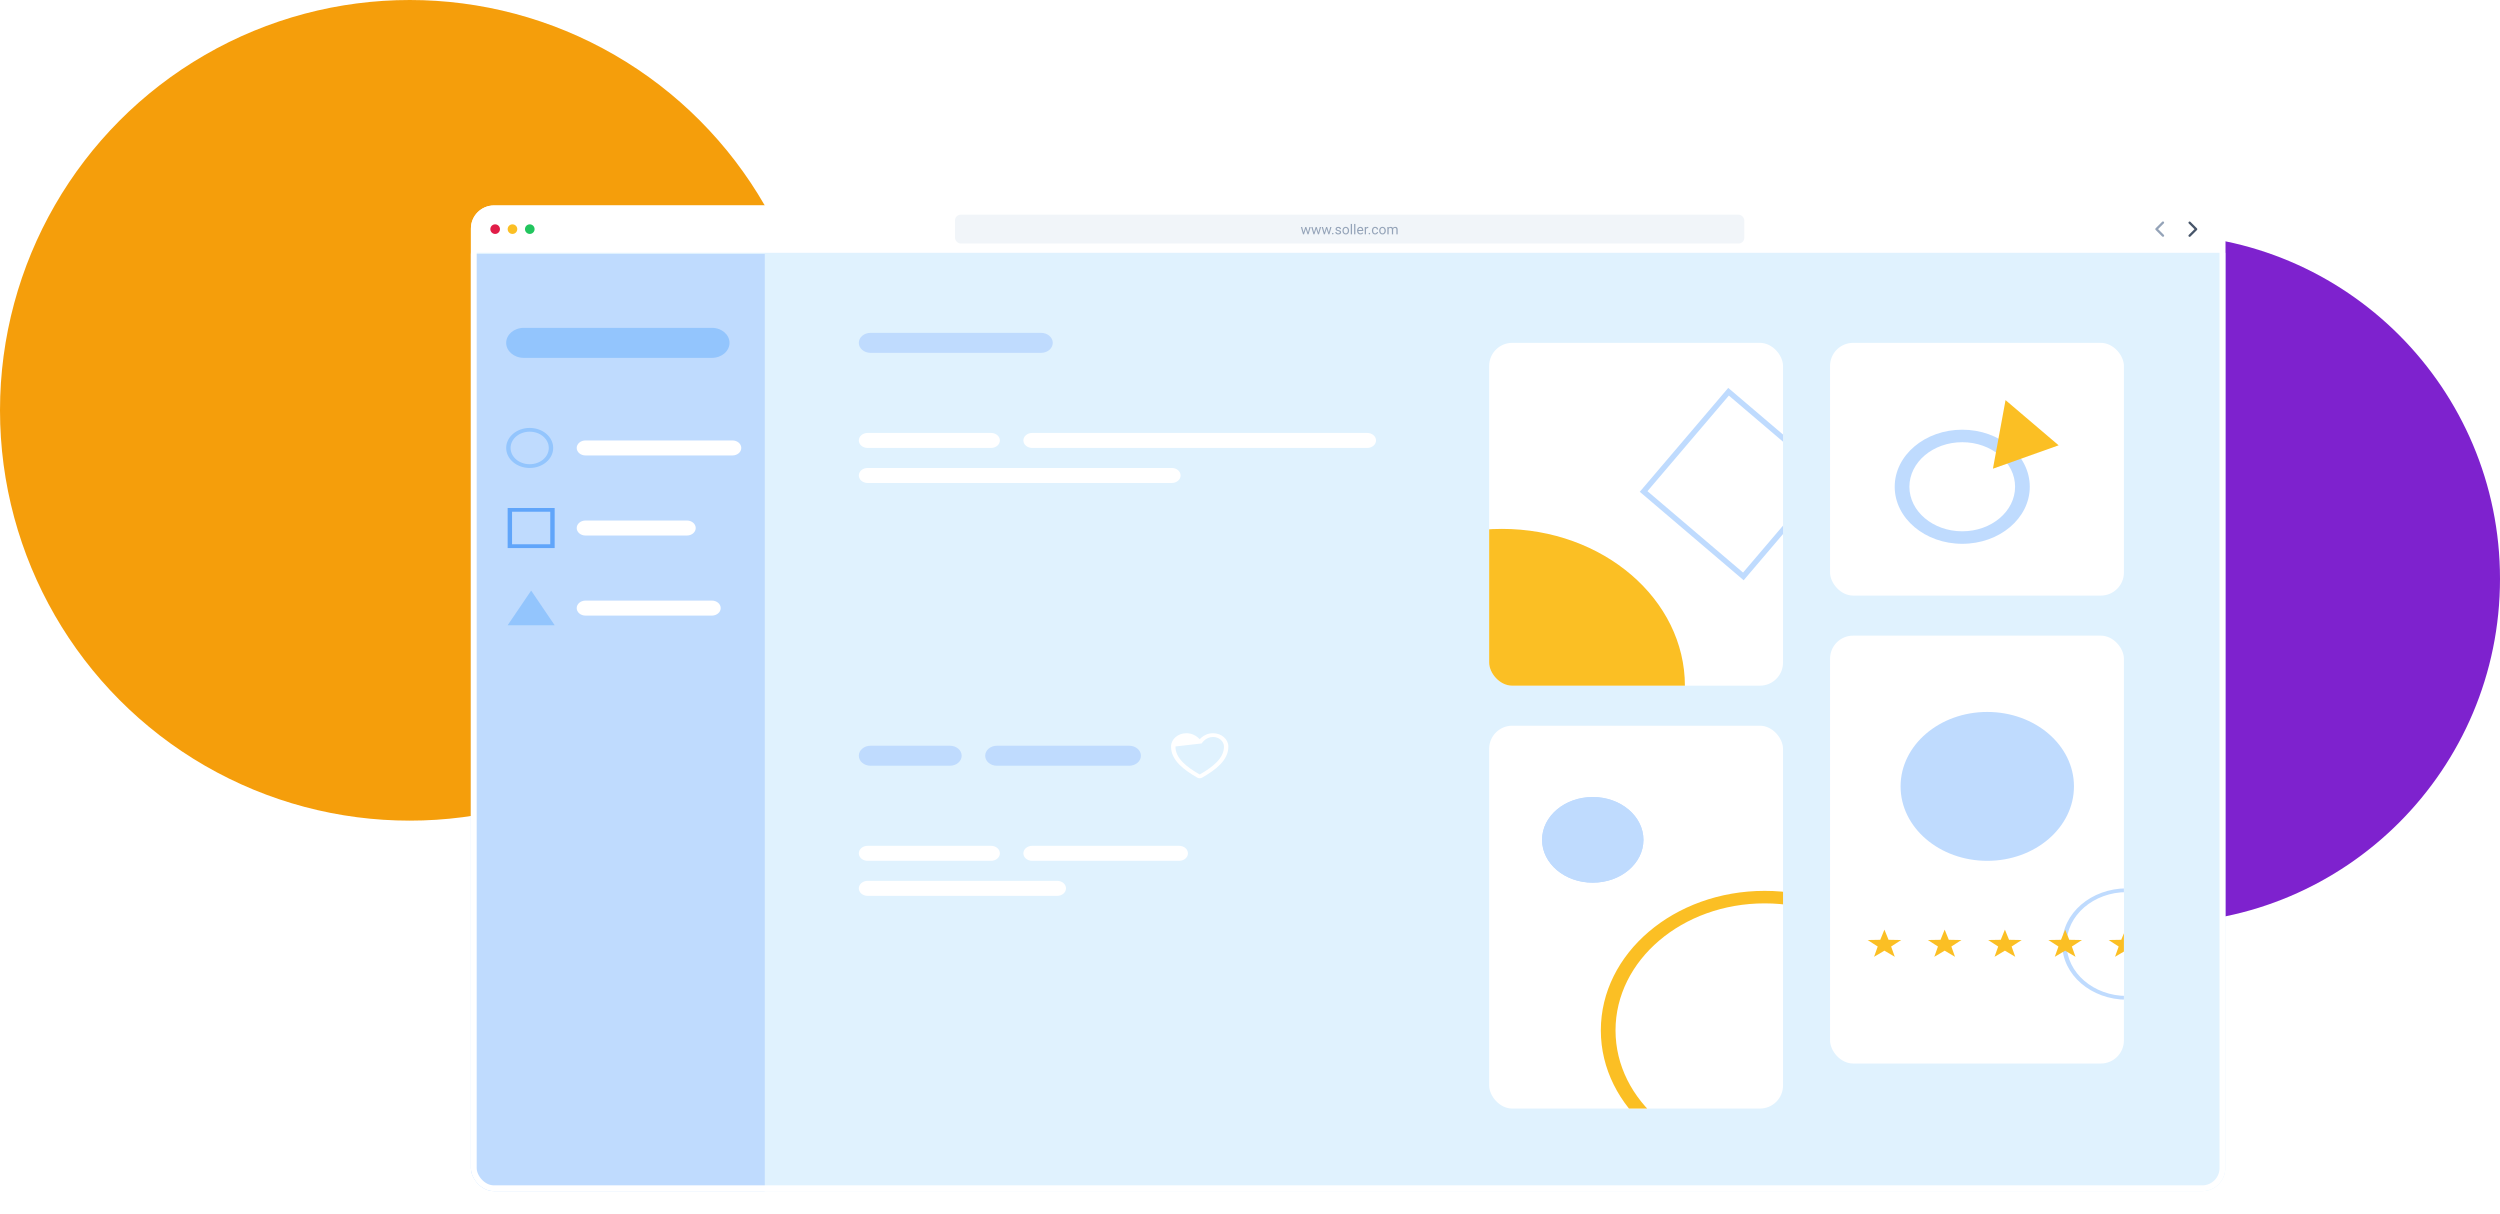 <svg width="2166" height="1052" viewBox="0 0 2166 1052" fill="none" xmlns="http://www.w3.org/2000/svg">
<ellipse cx="355" cy="355.5" rx="355" ry="355.5" fill="#F59E0B"/>
<ellipse cx="1868" cy="501.5" rx="298" ry="298.5" fill="#7E22CE"/>
<g filter="url(#filter0_dd_302_70)">
<g clip-path="url(#clip0_302_70)">
<rect x="408" y="158" width="1520" height="854" rx="20" fill="white"/>
<path d="M429 182.694C426.699 182.694 424.833 180.828 424.833 178.527C424.833 176.226 426.699 174.36 429 174.36C431.301 174.36 433.167 176.226 433.167 178.527C433.167 180.828 431.301 182.694 429 182.694Z" fill="#E11D48"/>
<path d="M444 182.694C441.699 182.694 439.833 180.828 439.833 178.527C439.833 176.226 441.699 174.36 444 174.36C446.301 174.36 448.167 176.226 448.167 178.527C448.167 180.828 446.301 182.694 444 182.694Z" fill="#FBBF24"/>
<path d="M459 182.694C456.699 182.694 454.833 180.828 454.833 178.527C454.833 176.226 456.699 174.36 459 174.36C461.301 174.36 463.167 176.226 463.167 178.527C463.167 180.828 461.301 182.694 459 182.694Z" fill="#22C55E"/>
<path d="M1869.76 178.5L1874.71 183.45C1874.8 183.542 1874.88 183.653 1874.93 183.775C1874.98 183.897 1875.01 184.028 1875.01 184.161C1875.01 184.293 1874.99 184.425 1874.94 184.548C1874.89 184.671 1874.81 184.782 1874.72 184.876C1874.63 184.97 1874.51 185.045 1874.39 185.095C1874.27 185.145 1874.14 185.17 1874 185.169C1873.87 185.168 1873.74 185.14 1873.62 185.088C1873.5 185.036 1873.39 184.959 1873.29 184.864L1867.64 179.207C1867.45 179.019 1867.34 178.765 1867.34 178.5C1867.34 178.235 1867.45 177.98 1867.64 177.793L1873.29 172.136C1873.48 171.954 1873.73 171.853 1874 171.855C1874.26 171.858 1874.51 171.963 1874.69 172.148C1874.88 172.334 1874.99 172.584 1874.99 172.847C1874.99 173.109 1874.89 173.361 1874.71 173.55L1869.76 178.5Z" fill="#94A3B8"/>
<path d="M1901.31 178.571L1896.36 173.621C1896.18 173.432 1896.08 173.18 1896.08 172.918C1896.09 172.655 1896.19 172.405 1896.38 172.219C1896.56 172.034 1896.81 171.929 1897.07 171.926C1897.34 171.924 1897.59 172.025 1897.78 172.207L1903.44 177.864C1903.62 178.052 1903.73 178.306 1903.73 178.571C1903.73 178.836 1903.62 179.09 1903.44 179.278L1897.78 184.935C1897.59 185.117 1897.34 185.218 1897.07 185.216C1896.81 185.213 1896.56 185.108 1896.38 184.923C1896.19 184.737 1896.09 184.487 1896.08 184.224C1896.08 183.962 1896.18 183.71 1896.36 183.521L1901.31 178.571V178.571Z" fill="#475569"/>
<rect x="827.398" y="166" width="683.867" height="25" rx="5" fill="#F1F5F9"/>
<path d="M1129.26 181.875L1130.89 176.66H1131.61L1131.47 177.697L1129.81 183H1129.11L1129.26 181.875ZM1128.17 176.66L1129.56 181.934L1129.66 183H1128.92L1127.08 176.66H1128.17ZM1133.17 181.893L1134.49 176.66H1135.57L1133.73 183H1133L1133.17 181.893ZM1131.77 176.66L1133.36 181.787L1133.54 183H1132.85L1131.14 177.686L1131 176.66H1131.77ZM1138.29 181.875L1139.92 176.66H1140.63L1140.49 177.697L1138.83 183H1138.13L1138.29 181.875ZM1137.19 176.66L1138.58 181.934L1138.68 183H1137.95L1136.11 176.66H1137.19ZM1142.19 181.893L1143.51 176.66H1144.59L1142.75 183H1142.02L1142.19 181.893ZM1140.79 176.66L1142.38 181.787L1142.56 183H1141.87L1140.17 177.686L1140.03 176.66H1140.79ZM1147.31 181.875L1148.94 176.66H1149.65L1149.51 177.697L1147.85 183H1147.16L1147.31 181.875ZM1146.21 176.66L1147.6 181.934L1147.7 183H1146.97L1145.13 176.66H1146.21ZM1151.21 181.893L1152.54 176.66H1153.61L1151.77 183H1151.05L1151.21 181.893ZM1149.81 176.66L1151.41 181.787L1151.59 183H1150.9L1149.19 177.686L1149.05 176.66H1149.81ZM1154.02 182.426C1154.02 182.242 1154.08 182.088 1154.19 181.963C1154.31 181.834 1154.47 181.77 1154.69 181.77C1154.91 181.77 1155.08 181.834 1155.19 181.963C1155.31 182.088 1155.37 182.242 1155.37 182.426C1155.37 182.605 1155.31 182.758 1155.19 182.883C1155.08 183.008 1154.91 183.07 1154.69 183.07C1154.47 183.07 1154.31 183.008 1154.19 182.883C1154.08 182.758 1154.02 182.605 1154.02 182.426ZM1160.86 181.318C1160.86 181.162 1160.82 181.018 1160.75 180.885C1160.69 180.748 1160.55 180.625 1160.34 180.516C1160.13 180.402 1159.82 180.305 1159.4 180.223C1159.05 180.148 1158.73 180.061 1158.44 179.959C1158.16 179.857 1157.92 179.734 1157.72 179.59C1157.53 179.445 1157.38 179.275 1157.27 179.08C1157.17 178.885 1157.11 178.656 1157.11 178.395C1157.11 178.145 1157.17 177.908 1157.28 177.686C1157.39 177.463 1157.55 177.266 1157.75 177.094C1157.96 176.922 1158.21 176.787 1158.5 176.689C1158.78 176.592 1159.11 176.543 1159.46 176.543C1159.97 176.543 1160.4 176.633 1160.76 176.812C1161.12 176.992 1161.4 177.232 1161.59 177.533C1161.78 177.83 1161.88 178.16 1161.88 178.523H1160.79C1160.79 178.348 1160.74 178.178 1160.63 178.014C1160.53 177.846 1160.38 177.707 1160.18 177.598C1159.99 177.488 1159.75 177.434 1159.46 177.434C1159.16 177.434 1158.92 177.48 1158.73 177.574C1158.55 177.664 1158.41 177.779 1158.33 177.92C1158.24 178.061 1158.2 178.209 1158.2 178.365C1158.2 178.482 1158.22 178.588 1158.26 178.682C1158.3 178.771 1158.38 178.855 1158.48 178.934C1158.59 179.008 1158.74 179.078 1158.93 179.145C1159.12 179.211 1159.36 179.277 1159.66 179.344C1160.18 179.461 1160.61 179.602 1160.94 179.766C1161.28 179.93 1161.53 180.131 1161.69 180.369C1161.86 180.607 1161.94 180.896 1161.94 181.236C1161.94 181.514 1161.88 181.768 1161.77 181.998C1161.65 182.229 1161.49 182.428 1161.27 182.596C1161.05 182.76 1160.79 182.889 1160.49 182.982C1160.2 183.072 1159.86 183.117 1159.49 183.117C1158.93 183.117 1158.46 183.018 1158.07 182.818C1157.69 182.619 1157.39 182.361 1157.19 182.045C1157 181.729 1156.9 181.395 1156.9 181.043H1157.99C1158 181.34 1158.09 181.576 1158.24 181.752C1158.4 181.924 1158.59 182.047 1158.82 182.121C1159.04 182.191 1159.27 182.227 1159.49 182.227C1159.79 182.227 1160.04 182.188 1160.24 182.109C1160.44 182.031 1160.59 181.924 1160.7 181.787C1160.8 181.65 1160.86 181.494 1160.86 181.318ZM1163.08 179.9V179.766C1163.08 179.309 1163.14 178.885 1163.28 178.494C1163.41 178.1 1163.6 177.758 1163.85 177.469C1164.1 177.176 1164.4 176.949 1164.76 176.789C1165.11 176.625 1165.51 176.543 1165.95 176.543C1166.4 176.543 1166.8 176.625 1167.16 176.789C1167.52 176.949 1167.82 177.176 1168.07 177.469C1168.32 177.758 1168.52 178.1 1168.65 178.494C1168.78 178.885 1168.85 179.309 1168.85 179.766V179.9C1168.85 180.357 1168.78 180.781 1168.65 181.172C1168.52 181.562 1168.32 181.904 1168.07 182.197C1167.82 182.486 1167.52 182.713 1167.16 182.877C1166.81 183.037 1166.41 183.117 1165.97 183.117C1165.52 183.117 1165.12 183.037 1164.77 182.877C1164.41 182.713 1164.1 182.486 1163.85 182.197C1163.6 181.904 1163.41 181.562 1163.28 181.172C1163.14 180.781 1163.08 180.357 1163.08 179.9ZM1164.16 179.766V179.9C1164.16 180.217 1164.2 180.516 1164.27 180.797C1164.35 181.074 1164.46 181.32 1164.61 181.535C1164.76 181.75 1164.95 181.92 1165.18 182.045C1165.4 182.166 1165.67 182.227 1165.97 182.227C1166.26 182.227 1166.52 182.166 1166.75 182.045C1166.97 181.92 1167.16 181.75 1167.31 181.535C1167.46 181.32 1167.57 181.074 1167.64 180.797C1167.72 180.516 1167.76 180.217 1167.76 179.9V179.766C1167.76 179.453 1167.72 179.158 1167.64 178.881C1167.57 178.6 1167.45 178.352 1167.3 178.137C1167.15 177.918 1166.97 177.746 1166.74 177.621C1166.52 177.496 1166.26 177.434 1165.95 177.434C1165.66 177.434 1165.4 177.496 1165.17 177.621C1164.95 177.746 1164.76 177.918 1164.61 178.137C1164.46 178.352 1164.35 178.6 1164.27 178.881C1164.2 179.158 1164.16 179.453 1164.16 179.766ZM1171.39 174V183H1170.3V174H1171.39ZM1174.3 174V183H1173.21V174H1174.3ZM1178.68 183.117C1178.23 183.117 1177.83 183.043 1177.47 182.895C1177.12 182.742 1176.81 182.529 1176.55 182.256C1176.3 181.982 1176.1 181.658 1175.97 181.283C1175.83 180.908 1175.76 180.498 1175.76 180.053V179.807C1175.76 179.291 1175.84 178.832 1175.99 178.43C1176.14 178.023 1176.35 177.68 1176.61 177.398C1176.87 177.117 1177.17 176.904 1177.5 176.76C1177.84 176.615 1178.18 176.543 1178.53 176.543C1178.99 176.543 1179.38 176.621 1179.71 176.777C1180.04 176.934 1180.31 177.152 1180.52 177.434C1180.73 177.711 1180.89 178.039 1180.99 178.418C1181.09 178.793 1181.14 179.203 1181.14 179.648V180.135H1176.41V179.25H1180.06V179.168C1180.04 178.887 1179.98 178.613 1179.88 178.348C1179.78 178.082 1179.63 177.863 1179.41 177.691C1179.2 177.52 1178.91 177.434 1178.53 177.434C1178.29 177.434 1178.06 177.486 1177.85 177.592C1177.65 177.693 1177.47 177.846 1177.32 178.049C1177.17 178.252 1177.06 178.5 1176.98 178.793C1176.89 179.086 1176.85 179.424 1176.85 179.807V180.053C1176.85 180.354 1176.89 180.637 1176.98 180.902C1177.06 181.164 1177.19 181.395 1177.35 181.594C1177.51 181.793 1177.71 181.949 1177.94 182.062C1178.17 182.176 1178.44 182.232 1178.73 182.232C1179.12 182.232 1179.44 182.154 1179.71 181.998C1179.97 181.842 1180.2 181.633 1180.4 181.371L1181.06 181.893C1180.92 182.1 1180.75 182.297 1180.54 182.484C1180.33 182.672 1180.07 182.824 1179.76 182.941C1179.45 183.059 1179.09 183.117 1178.68 183.117ZM1183.49 177.656V183H1182.41V176.66H1183.46L1183.49 177.656ZM1185.47 176.625L1185.47 177.633C1185.38 177.613 1185.29 177.602 1185.21 177.598C1185.13 177.59 1185.04 177.586 1184.94 177.586C1184.69 177.586 1184.47 177.625 1184.28 177.703C1184.09 177.781 1183.92 177.891 1183.79 178.031C1183.66 178.172 1183.55 178.34 1183.47 178.535C1183.4 178.727 1183.35 178.938 1183.33 179.168L1183.02 179.344C1183.02 178.961 1183.06 178.602 1183.13 178.266C1183.21 177.93 1183.33 177.633 1183.49 177.375C1183.65 177.113 1183.85 176.91 1184.1 176.766C1184.35 176.617 1184.65 176.543 1184.99 176.543C1185.07 176.543 1185.16 176.553 1185.26 176.572C1185.36 176.588 1185.43 176.605 1185.47 176.625ZM1185.77 182.426C1185.77 182.242 1185.82 182.088 1185.94 181.963C1186.05 181.834 1186.22 181.77 1186.44 181.77C1186.66 181.77 1186.82 181.834 1186.94 181.963C1187.05 182.088 1187.11 182.242 1187.11 182.426C1187.11 182.605 1187.05 182.758 1186.94 182.883C1186.82 183.008 1186.66 183.07 1186.44 183.07C1186.22 183.07 1186.05 183.008 1185.94 182.883C1185.82 182.758 1185.77 182.605 1185.77 182.426ZM1191.45 182.227C1191.71 182.227 1191.94 182.174 1192.16 182.068C1192.38 181.963 1192.56 181.818 1192.7 181.635C1192.84 181.447 1192.92 181.234 1192.94 180.996H1193.97C1193.95 181.371 1193.83 181.721 1193.59 182.045C1193.36 182.365 1193.06 182.625 1192.69 182.824C1192.31 183.02 1191.9 183.117 1191.45 183.117C1190.97 183.117 1190.56 183.033 1190.2 182.865C1189.85 182.697 1189.56 182.467 1189.32 182.174C1189.09 181.881 1188.92 181.545 1188.8 181.166C1188.69 180.783 1188.63 180.379 1188.63 179.953V179.707C1188.63 179.281 1188.69 178.879 1188.8 178.5C1188.92 178.117 1189.09 177.779 1189.32 177.486C1189.56 177.193 1189.85 176.963 1190.2 176.795C1190.56 176.627 1190.97 176.543 1191.45 176.543C1191.94 176.543 1192.38 176.645 1192.75 176.848C1193.12 177.047 1193.41 177.32 1193.62 177.668C1193.84 178.012 1193.95 178.402 1193.97 178.84H1192.94C1192.92 178.578 1192.85 178.342 1192.72 178.131C1192.6 177.92 1192.42 177.752 1192.2 177.627C1191.99 177.498 1191.74 177.434 1191.45 177.434C1191.12 177.434 1190.84 177.5 1190.61 177.633C1190.39 177.762 1190.21 177.938 1190.08 178.16C1189.95 178.379 1189.85 178.623 1189.8 178.893C1189.74 179.158 1189.71 179.43 1189.71 179.707V179.953C1189.71 180.23 1189.74 180.504 1189.8 180.773C1189.85 181.043 1189.94 181.287 1190.07 181.506C1190.2 181.725 1190.38 181.9 1190.6 182.033C1190.83 182.162 1191.11 182.227 1191.45 182.227ZM1194.91 179.9V179.766C1194.91 179.309 1194.97 178.885 1195.1 178.494C1195.24 178.1 1195.43 177.758 1195.68 177.469C1195.93 177.176 1196.23 176.949 1196.59 176.789C1196.94 176.625 1197.34 176.543 1197.78 176.543C1198.23 176.543 1198.63 176.625 1198.98 176.789C1199.34 176.949 1199.65 177.176 1199.9 177.469C1200.15 177.758 1200.35 178.1 1200.48 178.494C1200.61 178.885 1200.68 179.309 1200.68 179.766V179.9C1200.68 180.357 1200.61 180.781 1200.48 181.172C1200.35 181.562 1200.15 181.904 1199.9 182.197C1199.65 182.486 1199.35 182.713 1198.99 182.877C1198.64 183.037 1198.24 183.117 1197.79 183.117C1197.35 183.117 1196.95 183.037 1196.59 182.877C1196.24 182.713 1195.93 182.486 1195.68 182.197C1195.43 181.904 1195.24 181.562 1195.1 181.172C1194.97 180.781 1194.91 180.357 1194.91 179.9ZM1195.99 179.766V179.9C1195.99 180.217 1196.03 180.516 1196.1 180.797C1196.18 181.074 1196.29 181.32 1196.44 181.535C1196.59 181.75 1196.78 181.92 1197 182.045C1197.23 182.166 1197.49 182.227 1197.79 182.227C1198.09 182.227 1198.35 182.166 1198.57 182.045C1198.8 181.92 1198.99 181.75 1199.14 181.535C1199.28 181.32 1199.4 181.074 1199.47 180.797C1199.55 180.516 1199.59 180.217 1199.59 179.9V179.766C1199.59 179.453 1199.55 179.158 1199.47 178.881C1199.4 178.6 1199.28 178.352 1199.13 178.137C1198.98 177.918 1198.79 177.746 1198.57 177.621C1198.35 177.496 1198.08 177.434 1197.78 177.434C1197.49 177.434 1197.22 177.496 1197 177.621C1196.77 177.746 1196.59 177.918 1196.44 178.137C1196.29 178.352 1196.18 178.6 1196.1 178.881C1196.03 179.158 1195.99 179.453 1195.99 179.766ZM1203.11 177.92V183H1202.02V176.66H1203.06L1203.11 177.92ZM1202.89 179.59L1202.39 179.572C1202.39 179.139 1202.45 178.738 1202.56 178.371C1202.67 178 1202.83 177.678 1203.04 177.404C1203.26 177.131 1203.53 176.92 1203.85 176.771C1204.17 176.619 1204.54 176.543 1204.96 176.543C1205.26 176.543 1205.53 176.586 1205.78 176.672C1206.03 176.754 1206.25 176.885 1206.43 177.064C1206.61 177.244 1206.76 177.475 1206.86 177.756C1206.96 178.037 1207.01 178.377 1207.01 178.775V183H1205.93V178.828C1205.93 178.496 1205.87 178.23 1205.76 178.031C1205.65 177.832 1205.49 177.688 1205.29 177.598C1205.09 177.504 1204.85 177.457 1204.57 177.457C1204.25 177.457 1203.99 177.514 1203.77 177.627C1203.56 177.74 1203.38 177.896 1203.26 178.096C1203.13 178.295 1203.03 178.523 1202.97 178.781C1202.92 179.035 1202.89 179.305 1202.89 179.59ZM1207 178.992L1206.27 179.215C1206.28 178.867 1206.33 178.533 1206.44 178.213C1206.56 177.893 1206.72 177.607 1206.93 177.357C1207.14 177.107 1207.41 176.91 1207.72 176.766C1208.03 176.617 1208.39 176.543 1208.79 176.543C1209.13 176.543 1209.43 176.588 1209.69 176.678C1209.96 176.768 1210.18 176.906 1210.36 177.094C1210.55 177.277 1210.69 177.514 1210.78 177.803C1210.87 178.092 1210.92 178.436 1210.92 178.834V183H1209.83V178.822C1209.83 178.467 1209.77 178.191 1209.66 177.996C1209.55 177.797 1209.39 177.658 1209.19 177.58C1208.99 177.498 1208.75 177.457 1208.48 177.457C1208.24 177.457 1208.03 177.498 1207.84 177.58C1207.66 177.662 1207.51 177.775 1207.38 177.92C1207.26 178.061 1207.16 178.223 1207.09 178.406C1207.03 178.59 1207 178.785 1207 178.992Z" fill="#94A3B8"/>
<rect width="1520" height="813" transform="translate(408 199)" fill="#E0F2FE"/>
<path d="M408 200.084H662.606V1012H408V200.084Z" fill="#BFDBFE"/>
<path d="M438.553 277.048C438.553 269.864 445.392 264.04 453.829 264.04H616.777C625.214 264.04 632.054 269.864 632.054 277.048V277.048C632.054 284.232 625.214 290.056 616.777 290.056H453.829C445.392 290.056 438.553 284.232 438.553 277.048V277.048Z" fill="#93C5FD"/>
<path d="M499.658 368.104C499.658 364.512 503.078 361.6 507.296 361.6H634.599C638.818 361.6 642.238 364.512 642.238 368.104V368.104C642.238 371.696 638.818 374.608 634.599 374.608H507.296C503.078 374.608 499.658 371.696 499.658 368.104V368.104Z" fill="white"/>
<path d="M499.658 437.48C499.658 433.888 503.078 430.976 507.296 430.976H595.136C599.354 430.976 602.774 433.888 602.774 437.48V437.48C602.774 441.072 599.354 443.984 595.136 443.984H507.296C503.078 443.984 499.658 441.072 499.658 437.48V437.48Z" fill="white"/>
<path d="M499.658 506.856C499.658 503.264 503.078 500.352 507.296 500.352H616.777C620.995 500.352 624.415 503.264 624.415 506.856V506.856C624.415 510.448 620.995 513.36 616.777 513.36H507.296C503.078 513.36 499.658 510.448 499.658 506.856V506.856Z" fill="white"/>
<path fill-rule="evenodd" clip-rule="evenodd" d="M458.921 382.196C468.061 382.196 475.471 375.887 475.471 368.104C475.471 360.321 468.061 354.012 458.921 354.012C449.781 354.012 442.372 360.321 442.372 368.104C442.372 375.887 449.781 382.196 458.921 382.196ZM458.921 385.448C470.17 385.448 479.29 377.683 479.29 368.104C479.29 358.525 470.17 350.76 458.921 350.76C447.672 350.76 438.553 358.525 438.553 368.104C438.553 377.683 447.672 385.448 458.921 385.448Z" fill="#93C5FD"/>
<path d="M744.081 277.048C744.081 272.259 748.64 268.376 754.265 268.376H901.937C907.562 268.376 912.121 272.259 912.121 277.048V277.048C912.121 281.837 907.562 285.72 901.937 285.72H754.265C748.64 285.72 744.081 281.837 744.081 277.048V277.048Z" fill="#BFDBFE"/>
<path fill-rule="evenodd" clip-rule="evenodd" d="M1014.6 626.703C1014.67 620.521 1020.44 615.256 1027.86 615.256C1032.41 615.256 1035.76 617.174 1037.89 618.98C1038.49 619.483 1039 619.984 1039.42 620.447C1039.85 619.984 1040.36 619.483 1040.96 618.98C1043.09 617.174 1046.44 615.256 1050.99 615.256C1058.41 615.256 1064.17 620.521 1064.25 626.703V626.704C1064.39 638.763 1053.01 647.106 1041.57 653.717C1040.94 654.084 1040.19 654.28 1039.42 654.28C1038.66 654.28 1037.91 654.084 1037.28 653.717C1025.84 647.106 1014.46 638.763 1014.6 626.704L1014.6 626.703ZM1041.13 624.117C1041.13 624.116 1041.13 624.115 1041.13 624.113C1041.14 624.107 1041.14 624.096 1041.15 624.079C1041.17 624.044 1041.21 623.988 1041.26 623.914C1041.36 623.765 1041.52 623.544 1041.73 623.274C1042.16 622.731 1042.8 622.007 1043.65 621.288C1045.36 619.842 1047.79 618.508 1050.99 618.508C1056.17 618.508 1060.37 622.214 1060.43 626.736C1060.55 636.898 1050.96 644.358 1039.43 651.027L1039.42 651.028L1039.42 651.027C1027.88 644.358 1018.3 636.898 1018.42 626.737" fill="white"/>
<path d="M744.081 634.768C744.081 629.979 748.64 626.096 754.265 626.096H823.009C828.633 626.096 833.193 629.979 833.193 634.768V634.768C833.193 639.557 828.633 643.44 823.009 643.44H754.265C748.64 643.44 744.081 639.557 744.081 634.768V634.768Z" fill="#BFDBFE"/>
<path d="M853.562 634.768C853.562 629.979 858.121 626.096 863.746 626.096H978.319C983.944 626.096 988.503 629.979 988.503 634.768V634.768C988.503 639.557 983.944 643.44 978.319 643.44H863.746C858.121 643.44 853.562 639.557 853.562 634.768V634.768Z" fill="#BFDBFE"/>
<path d="M744.081 719.32C744.081 715.728 747.5 712.816 751.719 712.816H858.654C862.872 712.816 866.292 715.728 866.292 719.32V719.32C866.292 722.912 862.872 725.824 858.654 725.824H751.719C747.5 725.824 744.081 722.912 744.081 719.32V719.32Z" fill="white"/>
<path d="M744.081 749.672C744.081 746.08 747.5 743.168 751.719 743.168H915.94C920.159 743.168 923.578 746.08 923.578 749.672V749.672C923.578 753.264 920.159 756.176 915.94 756.176H751.719C747.5 756.176 744.081 753.264 744.081 749.672V749.672Z" fill="white"/>
<path d="M886.66 719.32C886.66 715.728 890.08 712.816 894.298 712.816H1021.6C1025.82 712.816 1029.24 715.728 1029.24 719.32V719.32C1029.24 722.912 1025.82 725.824 1021.6 725.824H894.298C890.08 725.824 886.66 722.912 886.66 719.32V719.32Z" fill="white"/>
<path d="M744.081 361.6C744.081 358.008 747.5 355.096 751.719 355.096H858.654C862.872 355.096 866.292 358.008 866.292 361.6V361.6C866.292 365.192 862.872 368.104 858.654 368.104H751.719C747.5 368.104 744.081 365.192 744.081 361.6V361.6Z" fill="white"/>
<path d="M744.081 391.952C744.081 388.36 747.5 385.448 751.719 385.448H1015.24C1019.45 385.448 1022.87 388.36 1022.87 391.952V391.952C1022.87 395.544 1019.45 398.456 1015.24 398.456H751.719C747.5 398.456 744.081 395.544 744.081 391.952V391.952Z" fill="white"/>
<path d="M886.66 361.6C886.66 358.008 890.08 355.096 894.298 355.096H1184.55C1188.77 355.096 1192.19 358.008 1192.19 361.6V361.6C1192.19 365.192 1188.77 368.104 1184.55 368.104H894.298C890.08 368.104 886.66 365.192 886.66 361.6V361.6Z" fill="white"/>
<path fill-rule="evenodd" clip-rule="evenodd" d="M476.744 423.388H443.645V451.572H476.744V423.388ZM439.826 420.136V454.824H480.563V420.136H439.826Z" fill="#60A5FA"/>
<g clip-path="url(#clip1_302_70)">
<rect x="1290.21" y="277.048" width="254.606" height="297.016" rx="20" fill="white"/>
<path d="M1459.81 574.321C1459.81 649.48 1388.85 710.408 1301.32 710.408C1213.78 710.408 1142.82 649.48 1142.82 574.321C1142.82 499.162 1213.78 438.234 1301.32 438.234C1388.85 438.234 1459.81 499.162 1459.81 574.321Z" fill="#FBBF24"/>
<path fill-rule="evenodd" clip-rule="evenodd" d="M1580.7 393.257L1497.88 322.739L1427.36 405.554L1510.18 476.073L1580.7 393.257ZM1497.35 316.072L1420.7 406.089L1510.71 482.739L1587.36 392.722L1497.35 316.072Z" fill="#BFDBFE"/>
</g>
<path d="M460.194 491.68L480.563 521.721H439.826L460.194 491.68Z" fill="#93C5FD"/>
<rect x="1585.55" y="277.048" width="254.606" height="218.968" rx="20" fill="white"/>
<path fill-rule="evenodd" clip-rule="evenodd" d="M1700.09 440.317C1725.47 440.317 1745.87 422.956 1745.87 401.723C1745.87 380.489 1725.47 363.129 1700.09 363.129C1674.7 363.129 1654.3 380.489 1654.3 401.723C1654.3 422.956 1674.7 440.317 1700.09 440.317ZM1700.09 451.157C1732.41 451.157 1758.6 429.024 1758.6 401.723C1758.6 374.421 1732.41 352.289 1700.09 352.289C1667.77 352.289 1641.57 374.421 1641.57 401.723C1641.57 429.024 1667.77 451.157 1700.09 451.157Z" fill="#BFDBFE"/>
<path d="M1726.68 386.076L1737.6 326.661L1783.6 365.826L1726.68 386.076Z" fill="#FBBF24"/>
<g clip-path="url(#clip2_302_70)">
<rect x="1290.21" y="608.752" width="254.606" height="331.704" rx="20" fill="white"/>
<path fill-rule="evenodd" clip-rule="evenodd" d="M1528.9 982.732C1600.27 982.732 1658.12 933.472 1658.12 872.706C1658.12 811.94 1600.27 762.68 1528.9 762.68C1457.54 762.68 1399.69 811.94 1399.69 872.706C1399.69 933.472 1457.54 982.732 1528.9 982.732ZM1528.9 993.572C1607.3 993.572 1670.85 939.458 1670.85 872.706C1670.85 805.953 1607.3 751.84 1528.9 751.84C1450.51 751.84 1386.96 805.953 1386.96 872.706C1386.96 939.458 1450.51 993.572 1528.9 993.572Z" fill="#FBBF24"/>
<path d="M1423.88 707.641C1423.88 728.132 1404.22 744.743 1379.96 744.743C1355.7 744.743 1336.04 728.132 1336.04 707.641C1336.04 687.151 1355.7 670.54 1379.96 670.54C1404.22 670.54 1423.88 687.151 1423.88 707.641Z" fill="#BFDBFE"/>
<path fill-rule="evenodd" clip-rule="evenodd" d="M1379.96 741.491C1402.14 741.491 1420.06 726.312 1420.06 707.641C1420.06 688.971 1402.14 673.792 1379.96 673.792C1357.78 673.792 1339.86 688.971 1339.86 707.641C1339.86 726.312 1357.78 741.491 1379.96 741.491ZM1379.96 744.743C1404.22 744.743 1423.88 728.132 1423.88 707.641C1423.88 687.151 1404.22 670.54 1379.96 670.54C1355.7 670.54 1336.04 687.151 1336.04 707.641C1336.04 728.132 1355.7 744.743 1379.96 744.743Z" fill="#BFDBFE"/>
</g>
<g clip-path="url(#clip3_302_70)">
<rect x="1585.55" y="530.704" width="254.606" height="370.728" rx="20" fill="white"/>
<path d="M1898.72 797.91C1898.72 824.551 1873.64 846.148 1842.71 846.148C1811.77 846.148 1786.69 824.551 1786.69 797.91C1786.69 771.269 1811.77 749.672 1842.71 749.672C1873.64 749.672 1898.72 771.269 1898.72 797.91Z" fill="white"/>
<path fill-rule="evenodd" clip-rule="evenodd" d="M1842.71 842.896C1871.49 842.896 1894.9 822.79 1894.9 797.91C1894.9 773.03 1871.49 752.924 1842.71 752.924C1813.92 752.924 1790.51 773.03 1790.51 797.91C1790.51 822.79 1813.92 842.896 1842.71 842.896ZM1842.71 846.148C1873.64 846.148 1898.72 824.551 1898.72 797.91C1898.72 771.269 1873.64 749.672 1842.71 749.672C1811.77 749.672 1786.69 771.269 1786.69 797.91C1786.69 824.551 1811.77 846.148 1842.71 846.148Z" fill="#BFDBFE"/>
<path d="M1796.88 661.326C1796.88 696.947 1763.25 725.824 1721.77 725.824C1680.29 725.824 1646.66 696.947 1646.66 661.326C1646.66 625.705 1680.29 596.828 1721.77 596.828C1763.25 596.828 1796.88 625.705 1796.88 661.326Z" fill="#BFDBFE"/>
<path d="M1632.66 785.444L1636.25 794.243L1647.19 794.432L1638.47 800.06L1641.64 808.976L1632.66 803.655L1623.68 808.976L1626.85 800.06L1618.13 794.432L1629.06 794.243L1632.66 785.444Z" fill="#FBBF24"/>
<path d="M1684.85 785.444L1688.44 794.243L1699.38 794.432L1690.66 800.06L1693.83 808.976L1684.85 803.655L1675.87 808.976L1679.04 800.06L1670.32 794.432L1681.26 794.243L1684.85 785.444Z" fill="#FBBF24"/>
<path d="M1737.05 785.444L1740.64 794.243L1751.57 794.432L1742.86 800.06L1746.02 808.976L1737.05 803.655L1728.07 808.976L1731.23 800.06L1722.52 794.432L1733.45 794.243L1737.05 785.444Z" fill="#FBBF24"/>
<path d="M1789.24 785.444L1792.83 794.243L1803.77 794.432L1795.05 800.06L1798.22 808.976L1789.24 803.655L1780.26 808.976L1783.43 800.06L1774.71 794.432L1785.65 794.243L1789.24 785.444Z" fill="#FBBF24"/>
<path d="M1841.43 785.444L1845.03 794.243L1855.96 794.432L1847.25 800.06L1850.41 808.976L1841.43 803.655L1832.45 808.976L1835.62 800.06L1826.91 794.432L1837.84 794.243L1841.43 785.444Z" fill="#FBBF24"/>
</g>
</g>
<rect x="410.5" y="160.5" width="1515" height="849" rx="17.5" stroke="white" stroke-width="5"/>
</g>
<defs>
<filter id="filter0_dd_302_70" x="388" y="148" width="1560" height="904" filterUnits="userSpaceOnUse" color-interpolation-filters="sRGB">
<feFlood flood-opacity="0" result="BackgroundImageFix"/>
<feColorMatrix in="SourceAlpha" type="matrix" values="0 0 0 0 0 0 0 0 0 0 0 0 0 0 0 0 0 0 127 0" result="hardAlpha"/>
<feOffset/>
<feGaussianBlur stdDeviation="5"/>
<feColorMatrix type="matrix" values="0 0 0 0 0 0 0 0 0 0 0 0 0 0 0 0 0 0 0.07 0"/>
<feBlend mode="normal" in2="BackgroundImageFix" result="effect1_dropShadow_302_70"/>
<feColorMatrix in="SourceAlpha" type="matrix" values="0 0 0 0 0 0 0 0 0 0 0 0 0 0 0 0 0 0 127 0" result="hardAlpha"/>
<feMorphology radius="5" operator="erode" in="SourceAlpha" result="effect2_dropShadow_302_70"/>
<feOffset dy="20"/>
<feGaussianBlur stdDeviation="12.5"/>
<feColorMatrix type="matrix" values="0 0 0 0 0 0 0 0 0 0 0 0 0 0 0 0 0 0 0.1 0"/>
<feBlend mode="normal" in2="effect1_dropShadow_302_70" result="effect2_dropShadow_302_70"/>
<feBlend mode="normal" in="SourceGraphic" in2="effect2_dropShadow_302_70" result="shape"/>
</filter>
<clipPath id="clip0_302_70">
<rect x="408" y="158" width="1520" height="854" rx="20" fill="white"/>
</clipPath>
<clipPath id="clip1_302_70">
<rect x="1290.21" y="277.048" width="254.606" height="297.016" rx="20" fill="white"/>
</clipPath>
<clipPath id="clip2_302_70">
<rect x="1290.21" y="608.752" width="254.606" height="331.704" rx="20" fill="white"/>
</clipPath>
<clipPath id="clip3_302_70">
<rect x="1585.55" y="530.704" width="254.606" height="370.728" rx="20" fill="white"/>
</clipPath>
</defs>
</svg>
